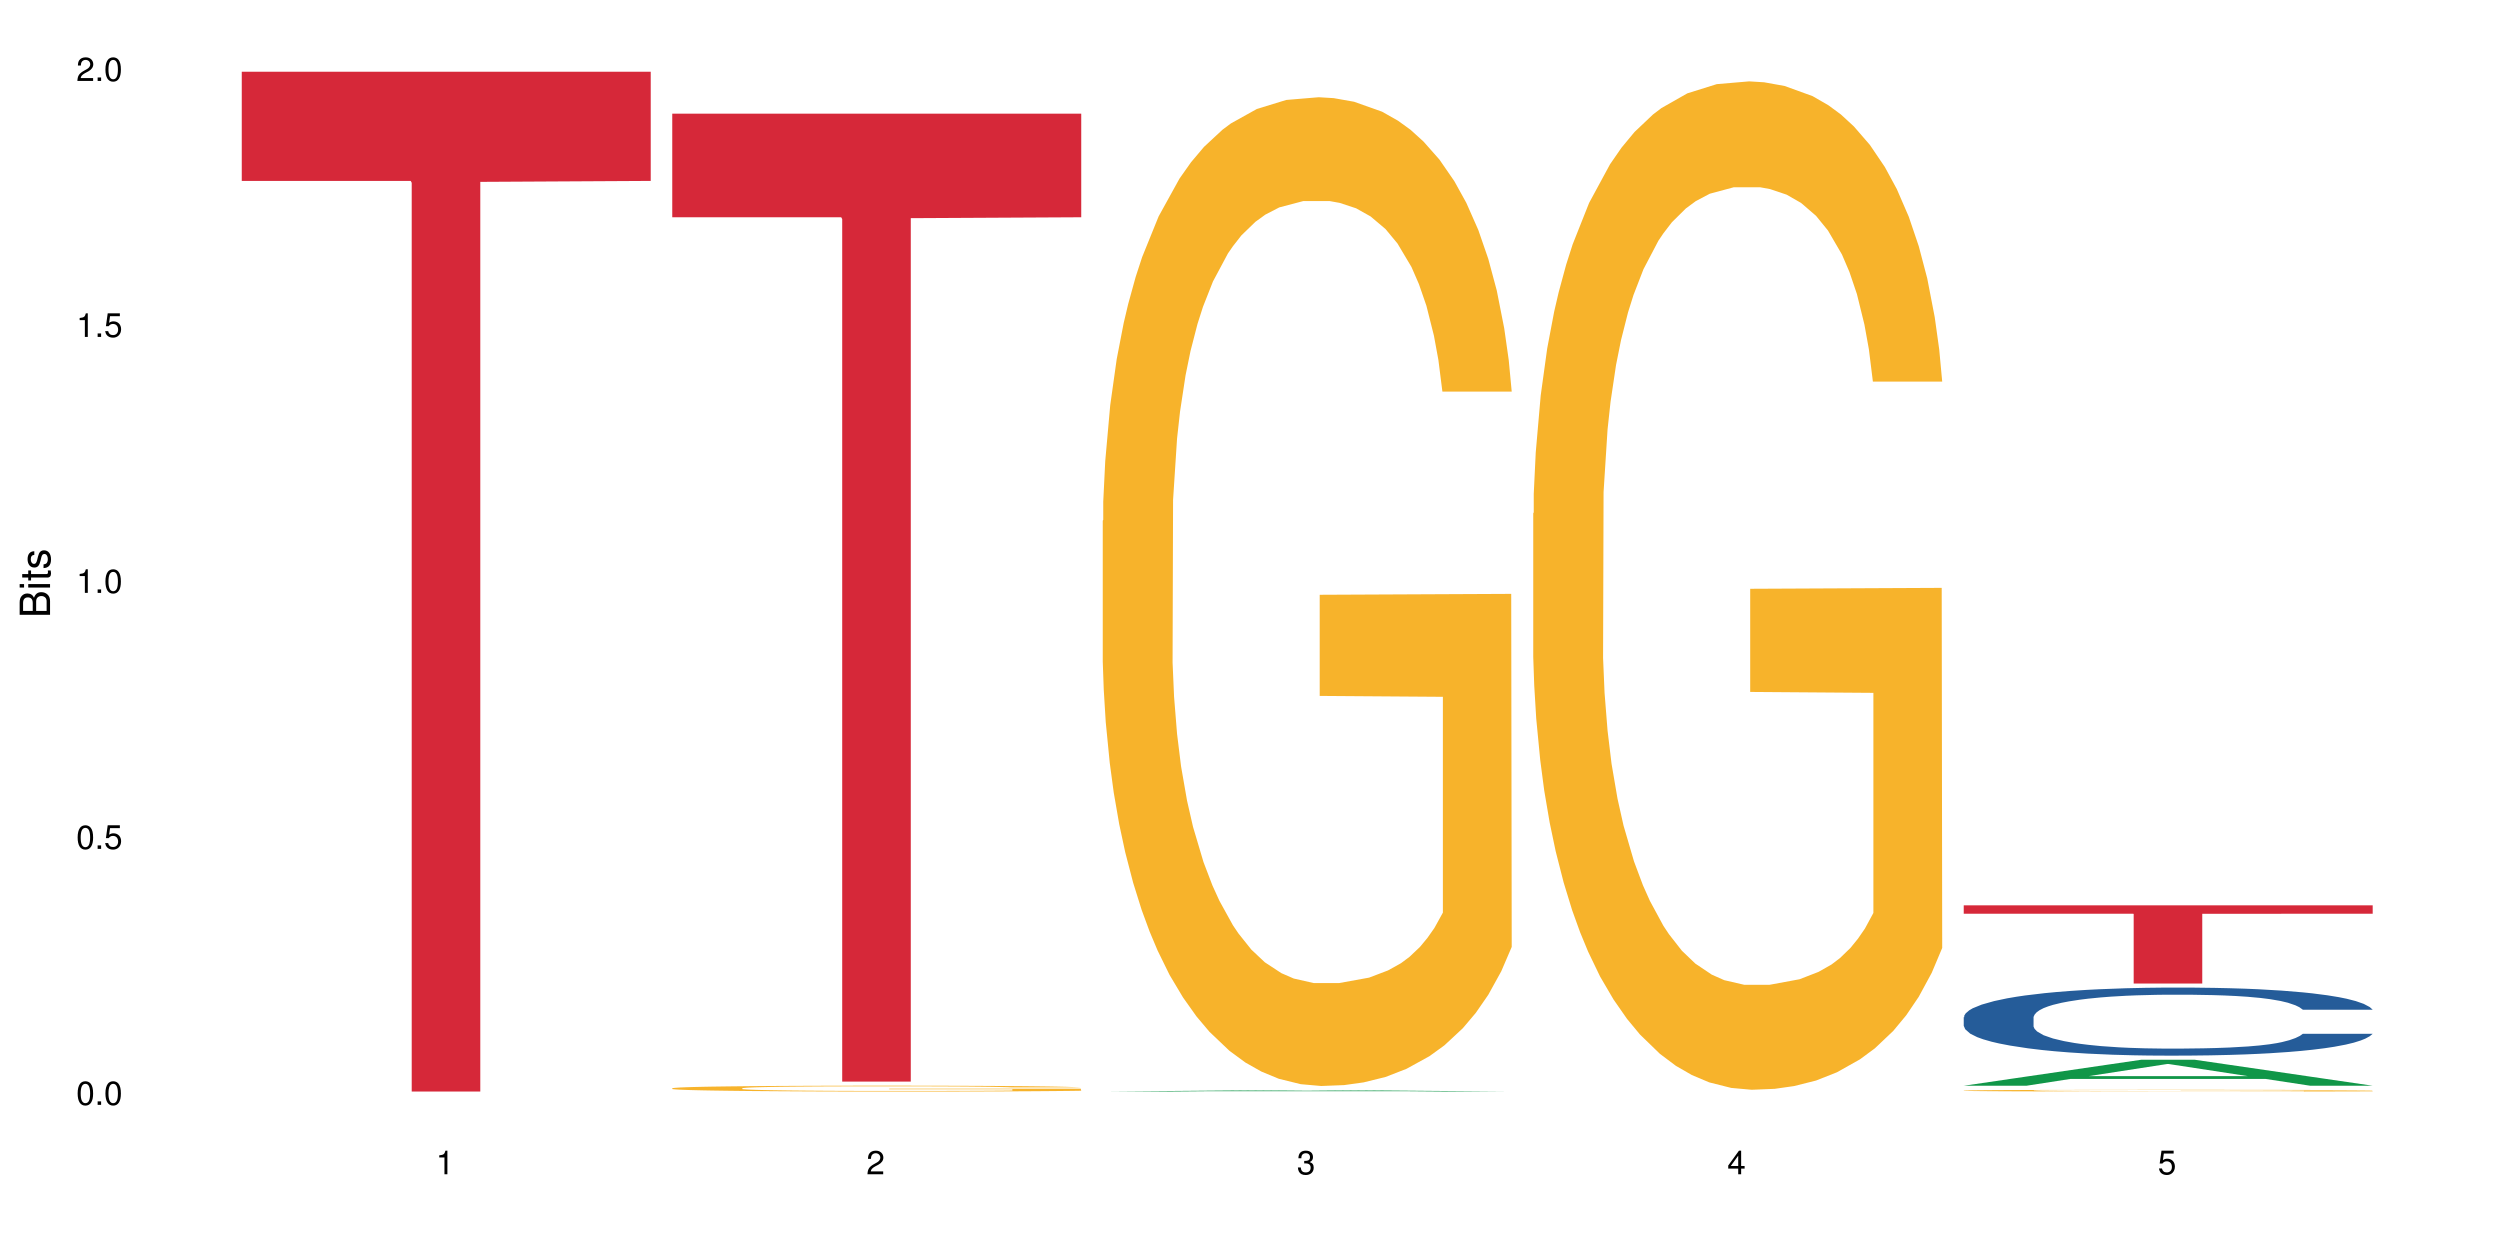 <?xml version="1.0" encoding="UTF-8"?>
<svg xmlns="http://www.w3.org/2000/svg" xmlns:xlink="http://www.w3.org/1999/xlink" width="720pt" height="360pt" viewBox="0 0 720 360" version="1.1">
<defs>
<g>
<symbol overflow="visible" id="glyph0-0">
<path style="stroke:none;" d=""/>
</symbol>
<symbol overflow="visible" id="glyph0-1">
<path style="stroke:none;" d="M 2.641 -6.797 C 2 -6.797 1.422 -6.531 1.078 -6.047 C 0.641 -5.453 0.406 -4.547 0.406 -3.297 C 0.406 -1 1.188 0.219 2.641 0.219 C 4.078 0.219 4.859 -1 4.859 -3.234 C 4.859 -4.562 4.656 -5.438 4.203 -6.047 C 3.844 -6.531 3.281 -6.797 2.641 -6.797 Z M 2.641 -6.047 C 3.547 -6.047 4 -5.125 4 -3.312 C 4 -1.375 3.562 -0.484 2.625 -0.484 C 1.734 -0.484 1.281 -1.422 1.281 -3.281 C 1.281 -5.141 1.734 -6.047 2.641 -6.047 Z M 2.641 -6.047 "/>
</symbol>
<symbol overflow="visible" id="glyph0-2">
<path style="stroke:none;" d="M 1.828 -1 L 0.828 -1 L 0.828 0 L 1.828 0 Z M 1.828 -1 "/>
</symbol>
<symbol overflow="visible" id="glyph0-3">
<path style="stroke:none;" d="M 4.562 -6.797 L 1.062 -6.797 L 0.547 -3.094 L 1.328 -3.094 C 1.719 -3.562 2.047 -3.734 2.578 -3.734 C 3.484 -3.734 4.062 -3.109 4.062 -2.094 C 4.062 -1.125 3.484 -0.531 2.578 -0.531 C 1.828 -0.531 1.375 -0.906 1.188 -1.672 L 0.328 -1.672 C 0.453 -1.109 0.547 -0.844 0.75 -0.594 C 1.125 -0.078 1.828 0.219 2.594 0.219 C 3.969 0.219 4.922 -0.781 4.922 -2.219 C 4.922 -3.562 4.031 -4.484 2.719 -4.484 C 2.25 -4.484 1.859 -4.359 1.469 -4.062 L 1.734 -5.969 L 4.562 -5.969 Z M 4.562 -6.797 "/>
</symbol>
<symbol overflow="visible" id="glyph0-4">
<path style="stroke:none;" d="M 2.484 -4.844 L 2.484 0 L 3.328 0 L 3.328 -6.797 L 2.766 -6.797 C 2.469 -5.75 2.281 -5.609 0.984 -5.453 L 0.984 -4.844 Z M 2.484 -4.844 "/>
</symbol>
<symbol overflow="visible" id="glyph0-5">
<path style="stroke:none;" d="M 4.859 -0.828 L 1.281 -0.828 C 1.359 -1.391 1.672 -1.75 2.5 -2.234 L 3.469 -2.75 C 4.406 -3.266 4.906 -3.969 4.906 -4.812 C 4.906 -5.375 4.672 -5.906 4.266 -6.266 C 3.859 -6.625 3.375 -6.797 2.719 -6.797 C 1.859 -6.797 1.219 -6.5 0.844 -5.922 C 0.609 -5.562 0.5 -5.125 0.484 -4.438 L 1.328 -4.438 C 1.359 -4.906 1.406 -5.188 1.531 -5.406 C 1.75 -5.812 2.188 -6.062 2.703 -6.062 C 3.469 -6.062 4.031 -5.516 4.031 -4.781 C 4.031 -4.25 3.719 -3.797 3.125 -3.438 L 2.234 -2.938 C 0.812 -2.141 0.406 -1.5 0.328 0 L 4.859 0 Z M 4.859 -0.828 "/>
</symbol>
<symbol overflow="visible" id="glyph0-6">
<path style="stroke:none;" d="M 2.125 -3.125 L 2.578 -3.125 C 3.516 -3.125 3.984 -2.703 3.984 -1.891 C 3.984 -1.031 3.469 -0.531 2.578 -0.531 C 1.656 -0.531 1.203 -0.984 1.156 -1.969 L 0.312 -1.969 C 0.344 -1.422 0.438 -1.078 0.609 -0.766 C 0.953 -0.109 1.625 0.219 2.547 0.219 C 3.953 0.219 4.859 -0.609 4.859 -1.906 C 4.859 -2.766 4.516 -3.25 3.703 -3.516 C 4.344 -3.766 4.656 -4.25 4.656 -4.938 C 4.656 -6.109 3.875 -6.797 2.578 -6.797 C 1.203 -6.797 0.484 -6.047 0.453 -4.609 L 1.297 -4.609 C 1.312 -5.016 1.344 -5.25 1.453 -5.453 C 1.641 -5.828 2.062 -6.062 2.594 -6.062 C 3.344 -6.062 3.797 -5.625 3.797 -4.906 C 3.797 -4.422 3.609 -4.141 3.25 -3.984 C 3.016 -3.891 2.719 -3.844 2.125 -3.844 Z M 2.125 -3.125 "/>
</symbol>
<symbol overflow="visible" id="glyph0-7">
<path style="stroke:none;" d="M 3.141 -1.625 L 3.141 0 L 3.984 0 L 3.984 -1.625 L 4.984 -1.625 L 4.984 -2.391 L 3.984 -2.391 L 3.984 -6.797 L 3.359 -6.797 L 0.266 -2.516 L 0.266 -1.625 Z M 3.141 -2.391 L 1 -2.391 L 3.141 -5.359 Z M 3.141 -2.391 "/>
</symbol>
<symbol overflow="visible" id="glyph1-0">
<path style="stroke:none;" d=""/>
</symbol>
<symbol overflow="visible" id="glyph1-1">
<path style="stroke:none;" d="M 0 -0.953 L 0 -4.891 C 0 -5.719 -0.234 -6.344 -0.734 -6.797 C -1.188 -7.234 -1.812 -7.469 -2.5 -7.469 C -3.547 -7.469 -4.188 -7 -4.625 -5.875 C -4.984 -6.672 -5.641 -7.094 -6.531 -7.094 C -7.156 -7.094 -7.734 -6.859 -8.141 -6.391 C -8.562 -5.938 -8.75 -5.344 -8.75 -4.5 L -8.75 -0.953 Z M -4.984 -2.062 L -7.766 -2.062 L -7.766 -4.219 C -7.766 -4.844 -7.688 -5.203 -7.453 -5.5 C -7.219 -5.812 -6.859 -5.969 -6.375 -5.969 C -5.906 -5.969 -5.531 -5.812 -5.297 -5.5 C -5.062 -5.203 -4.984 -4.844 -4.984 -4.219 Z M -0.984 -2.062 L -4 -2.062 L -4 -4.781 C -4 -5.328 -3.859 -5.688 -3.578 -5.953 C -3.297 -6.219 -2.922 -6.359 -2.484 -6.359 C -2.062 -6.359 -1.688 -6.219 -1.406 -5.953 C -1.109 -5.688 -0.984 -5.328 -0.984 -4.781 Z M -0.984 -2.062 "/>
</symbol>
<symbol overflow="visible" id="glyph1-2">
<path style="stroke:none;" d="M -6.281 -1.797 L -6.281 -0.797 L 0 -0.797 L 0 -1.797 Z M -8.75 -1.797 L -8.75 -0.797 L -7.484 -0.797 L -7.484 -1.797 Z M -8.75 -1.797 "/>
</symbol>
<symbol overflow="visible" id="glyph1-3">
<path style="stroke:none;" d="M -6.281 -3.047 L -6.281 -2.016 L -8.016 -2.016 L -8.016 -1.016 L -6.281 -1.016 L -6.281 -0.172 L -5.469 -0.172 L -5.469 -1.016 L -0.719 -1.016 C -0.078 -1.016 0.281 -1.453 0.281 -2.234 C 0.281 -2.469 0.25 -2.719 0.188 -3.047 L -0.641 -3.047 C -0.609 -2.922 -0.594 -2.766 -0.594 -2.562 C -0.594 -2.141 -0.719 -2.016 -1.156 -2.016 L -5.469 -2.016 L -5.469 -3.047 Z M -6.281 -3.047 "/>
</symbol>
<symbol overflow="visible" id="glyph1-4">
<path style="stroke:none;" d="M -4.531 -5.25 C -5.766 -5.25 -6.469 -4.422 -6.469 -2.969 C -6.469 -1.516 -5.719 -0.562 -4.547 -0.562 C -3.562 -0.562 -3.094 -1.062 -2.734 -2.562 L -2.516 -3.484 C -2.344 -4.188 -2.094 -4.469 -1.625 -4.469 C -1.047 -4.469 -0.641 -3.875 -0.641 -3 C -0.641 -2.453 -0.797 -2 -1.062 -1.75 C -1.25 -1.594 -1.422 -1.531 -1.875 -1.469 L -1.875 -0.406 C -0.422 -0.453 0.281 -1.266 0.281 -2.922 C 0.281 -4.5 -0.5 -5.516 -1.719 -5.516 C -2.656 -5.516 -3.172 -4.984 -3.469 -3.734 L -3.703 -2.766 C -3.891 -1.953 -4.156 -1.609 -4.594 -1.609 C -5.172 -1.609 -5.547 -2.125 -5.547 -2.938 C -5.547 -3.75 -5.203 -4.172 -4.531 -4.203 Z M -4.531 -5.25 "/>
</symbol>
</g>
</defs>
<g id="surface15667">
<rect x="0" y="0" width="720" height="360" style="fill:rgb(100%,100%,100%);fill-opacity:1;stroke:none;"/>
<path style=" stroke:none;fill-rule:nonzero;fill:rgb(83.922%,15.686%,22.353%);fill-opacity:1;" d="M 69.629 20.664 L 187.41 20.664 L 187.41 52.102 L 138.324 52.379 L 138.324 314.371 L 118.574 314.371 L 118.574 52.652 L 118.289 52.102 L 69.629 52.102 Z M 69.629 20.664 "/>
<path style=" stroke:none;fill-rule:nonzero;fill:rgb(96.863%,70.196%,16.863%);fill-opacity:1;" d="M 193.609 313.402 L 193.754 313.402 L 193.754 313.371 L 194.328 313.301 L 195.766 313.203 L 197.633 313.125 L 199.645 313.062 L 200.938 313.031 L 203.09 312.984 L 204.957 312.949 L 209.699 312.883 L 215.73 312.816 L 219.035 312.789 L 222.77 312.762 L 228.082 312.734 L 230.523 312.723 L 237.996 312.695 L 246.469 312.68 L 255.805 312.676 L 260.113 312.68 L 266.004 312.684 L 274.047 312.703 L 278.645 312.719 L 282.234 312.734 L 285.969 312.754 L 290.566 312.785 L 294.875 312.82 L 298.32 312.859 L 301.77 312.902 L 304.641 312.953 L 307.082 313.008 L 309.238 313.074 L 310.531 313.125 L 311.395 313.18 L 291.426 313.18 L 290.277 313.125 L 288.984 313.086 L 286.832 313.035 L 284.676 312.996 L 282.523 312.969 L 278.5 312.926 L 275.055 312.902 L 270.742 312.883 L 266.578 312.867 L 261.84 312.859 L 258.965 312.855 L 251.352 312.855 L 244.457 312.867 L 240.438 312.879 L 237.562 312.891 L 233.543 312.914 L 231.102 312.934 L 229.664 312.945 L 225.355 312.992 L 222.48 313.035 L 220.902 313.066 L 218.891 313.113 L 217.453 313.152 L 215.875 313.215 L 215.012 313.262 L 213.863 313.367 L 213.719 313.645 L 214.152 313.703 L 215.012 313.766 L 216.16 313.824 L 217.887 313.883 L 219.609 313.926 L 222.625 313.988 L 225.211 314.027 L 227.223 314.055 L 231.102 314.094 L 232.68 314.109 L 236.414 314.137 L 240.293 314.16 L 245.031 314.176 L 248.625 314.188 L 254.367 314.195 L 261.695 314.195 L 270.312 314.184 L 275.77 314.172 L 279.504 314.16 L 281.949 314.148 L 284.965 314.133 L 287.117 314.117 L 289.129 314.102 L 291.57 314.074 L 291.57 313.703 L 256.094 313.703 L 256.094 313.527 L 311.25 313.527 L 311.395 314.133 L 308.375 314.176 L 304.641 314.215 L 301.051 314.246 L 297.316 314.273 L 292.004 314.301 L 287.691 314.32 L 281.086 314.34 L 275.055 314.355 L 268.734 314.363 L 263.133 314.367 L 256.523 314.371 L 250.633 314.367 L 244.316 314.359 L 239.289 314.348 L 234.691 314.332 L 230.094 314.309 L 224.348 314.277 L 220.613 314.25 L 216.734 314.219 L 212.859 314.18 L 209.41 314.137 L 207.113 314.105 L 204.812 314.07 L 202.371 314.023 L 200.074 313.969 L 198.352 313.922 L 196.77 313.867 L 195.621 313.816 L 194.473 313.746 L 193.898 313.691 L 193.609 313.645 Z M 193.609 313.402 "/>
<path style=" stroke:none;fill-rule:nonzero;fill:rgb(83.922%,15.686%,22.353%);fill-opacity:1;" d="M 193.609 32.73 L 311.395 32.73 L 311.395 62.57 L 262.305 62.832 L 262.305 311.496 L 242.555 311.496 L 242.555 63.094 L 242.27 62.57 L 193.609 62.57 Z M 193.609 32.73 "/>
<path style=" stroke:none;fill-rule:nonzero;fill:rgb(6.275%,58.824%,28.235%);fill-opacity:1;" d="M 317.594 314.371 L 317.719 314.371 L 368.68 313.945 L 384.16 313.945 L 435.375 314.371 L 417.379 314.371 L 404.543 314.262 L 348.297 314.262 L 335.711 314.371 L 317.594 314.371 L 353.707 314.215 L 399.387 314.215 L 376.609 314.016 L 376.105 314.016 L 353.582 314.215 L 353.707 314.215 Z M 317.594 314.371 "/>
<path style=" stroke:none;fill-rule:nonzero;fill:rgb(96.863%,70.196%,16.863%);fill-opacity:1;" d="M 317.594 149.969 L 317.734 149.711 L 317.734 144.508 L 318.309 132.805 L 319.746 116.684 L 321.613 103.422 L 323.625 93.02 L 324.918 87.555 L 327.07 79.754 L 328.938 74.035 L 333.68 62.332 L 339.711 51.41 L 343.016 46.727 L 346.75 42.305 L 352.066 37.363 L 354.508 35.543 L 361.977 31.383 L 370.449 28.785 L 379.785 28.004 L 384.098 28.262 L 389.984 29.305 L 398.027 32.164 L 402.625 34.766 L 406.215 37.363 L 409.949 40.746 L 414.547 45.945 L 418.855 52.188 L 422.305 58.43 L 425.75 66.23 L 428.625 74.555 L 431.066 83.656 L 433.219 94.578 L 434.512 103.68 L 435.375 112.781 L 415.41 112.781 L 414.258 103.68 L 412.969 96.66 L 410.812 88.078 L 408.656 81.836 L 406.504 76.895 L 402.48 70.133 L 399.035 65.973 L 394.727 62.332 L 390.559 59.992 L 385.82 58.43 L 382.945 57.91 L 375.336 57.91 L 368.441 59.73 L 364.418 61.812 L 361.547 63.891 L 357.523 67.793 L 355.082 70.914 L 353.645 72.992 L 349.336 81.055 L 346.465 88.336 L 344.883 93.277 L 342.871 101.078 L 341.438 108.102 L 339.855 118.504 L 338.992 126.305 L 337.844 143.988 L 337.703 190.801 L 338.133 200.684 L 338.992 211.344 L 340.145 220.707 L 341.867 230.59 L 343.59 238.129 L 346.605 248.273 L 349.191 255.035 L 351.203 259.453 L 355.082 266.477 L 356.66 268.816 L 360.395 273.496 L 364.273 277.141 L 369.016 280.258 L 372.605 281.82 L 378.352 283.121 L 385.676 283.121 L 394.293 281.559 L 399.754 279.48 L 403.488 277.398 L 405.93 275.578 L 408.945 272.719 L 411.102 270.117 L 413.109 267.258 L 415.551 262.836 L 415.551 200.684 L 380.074 200.422 L 380.074 171.297 L 435.23 171.035 L 435.375 272.719 L 432.359 279.738 L 428.625 286.5 L 425.031 291.703 L 421.297 296.121 L 415.984 301.062 L 411.676 304.184 L 405.066 307.824 L 399.035 310.168 L 392.715 311.727 L 387.113 312.508 L 380.504 312.766 L 374.617 312.246 L 368.297 310.688 L 363.27 308.605 L 358.672 306.004 L 354.074 302.625 L 348.332 297.164 L 344.598 292.742 L 340.719 287.281 L 336.84 280.781 L 333.391 273.758 L 331.094 268.297 L 328.797 262.055 L 326.355 254.254 L 324.055 245.41 L 322.332 237.352 L 320.754 228.246 L 319.602 219.664 L 318.453 207.965 L 317.879 198.602 L 317.594 190.539 Z M 317.594 149.969 "/>
<path style=" stroke:none;fill-rule:nonzero;fill:rgb(96.863%,70.196%,16.863%);fill-opacity:1;" d="M 441.574 147.824 L 441.719 147.559 L 441.719 142.254 L 442.293 130.32 L 443.727 113.875 L 445.594 100.348 L 447.605 89.738 L 448.898 84.172 L 451.055 76.215 L 452.922 70.379 L 457.66 58.445 L 463.695 47.305 L 466.996 42.531 L 470.73 38.023 L 476.047 32.984 L 478.488 31.125 L 485.957 26.883 L 494.434 24.23 L 503.77 23.434 L 508.078 23.699 L 513.965 24.762 L 522.012 27.68 L 526.605 30.332 L 530.199 32.984 L 533.934 36.43 L 538.527 41.734 L 542.836 48.102 L 546.285 54.465 L 549.73 62.422 L 552.605 70.91 L 555.047 80.191 L 557.199 91.332 L 558.492 100.613 L 559.355 109.898 L 539.391 109.898 L 538.242 100.613 L 536.949 93.453 L 534.793 84.699 L 532.641 78.336 L 530.484 73.297 L 526.461 66.398 L 523.016 62.156 L 518.707 58.445 L 514.539 56.059 L 509.801 54.465 L 506.93 53.934 L 499.316 53.934 L 492.422 55.793 L 488.398 57.914 L 485.527 60.035 L 481.504 64.012 L 479.062 67.195 L 477.625 69.316 L 473.316 77.539 L 470.445 84.965 L 468.863 90.004 L 466.852 97.961 L 465.418 105.121 L 463.836 115.73 L 462.977 123.688 L 461.828 141.723 L 461.684 189.465 L 462.113 199.543 L 462.977 210.414 L 464.125 219.965 L 465.848 230.043 L 467.57 237.734 L 470.59 248.078 L 473.172 254.973 L 475.184 259.48 L 479.062 266.641 L 480.645 269.027 L 484.379 273.805 L 488.254 277.516 L 492.996 280.699 L 496.586 282.289 L 502.332 283.617 L 509.656 283.617 L 518.277 282.023 L 523.734 279.902 L 527.469 277.781 L 529.91 275.926 L 532.926 273.008 L 535.082 270.355 L 537.094 267.438 L 539.535 262.93 L 539.535 199.543 L 504.055 199.277 L 504.055 169.57 L 559.211 169.305 L 559.355 273.008 L 556.34 280.168 L 552.605 287.062 L 549.016 292.367 L 545.277 296.879 L 539.965 301.918 L 535.656 305.098 L 529.047 308.812 L 523.016 311.199 L 516.695 312.789 L 511.094 313.586 L 504.488 313.852 L 498.598 313.32 L 492.277 311.73 L 487.25 309.609 L 482.652 306.957 L 478.059 303.508 L 472.312 297.938 L 468.578 293.43 L 464.699 287.859 L 460.82 281.23 L 457.375 274.07 L 455.074 268.5 L 452.777 262.133 L 450.336 254.176 L 448.035 245.16 L 446.312 236.938 L 444.734 227.656 L 443.586 218.902 L 442.434 206.969 L 441.859 197.418 L 441.574 189.199 Z M 441.574 147.824 "/>
<path style=" stroke:none;fill-rule:nonzero;fill:rgb(6.275%,58.824%,28.235%);fill-opacity:1;" d="M 565.555 312.684 L 565.68 312.676 L 616.645 305.211 L 632.121 305.211 L 683.336 312.691 L 665.344 312.691 L 652.508 310.738 L 596.258 310.738 L 583.676 312.684 L 565.555 312.684 L 601.668 309.93 L 647.348 309.922 L 624.57 306.434 L 624.32 306.426 L 624.07 306.445 L 601.543 309.922 L 601.668 309.93 Z M 565.555 312.684 "/>
<path style=" stroke:none;fill-rule:nonzero;fill:rgb(14.51%,36.078%,60%);fill-opacity:1;" d="M 565.555 292.965 L 565.699 292.945 L 565.699 292.516 L 566.129 291.836 L 567.133 290.977 L 568.141 290.383 L 570.727 289.328 L 574.316 288.309 L 578.051 287.52 L 580.781 287.055 L 583.223 286.695 L 588.824 286.031 L 592.414 285.691 L 596.293 285.387 L 601.031 285.082 L 604.48 284.906 L 612.238 284.617 L 617.98 284.492 L 622.434 284.438 L 632.059 284.438 L 637.805 284.512 L 641.969 284.602 L 646.566 284.742 L 650.445 284.906 L 657.195 285.301 L 663.227 285.801 L 665.957 286.086 L 670.266 286.641 L 673.57 287.18 L 675.867 287.645 L 678.453 288.309 L 680.75 289.113 L 682.477 290.027 L 683.336 290.797 L 663.227 290.797 L 662.223 290.082 L 661.074 289.523 L 658.918 288.789 L 656.766 288.273 L 653.746 287.754 L 651.02 287.41 L 647.285 287.07 L 643.98 286.855 L 640.535 286.695 L 637.23 286.59 L 630.91 286.48 L 623.586 286.48 L 620.855 286.516 L 615.254 286.66 L 612.238 286.785 L 607.926 287.035 L 604.91 287.27 L 601.32 287.625 L 598.879 287.93 L 595.863 288.398 L 593.707 288.809 L 591.266 289.398 L 589.828 289.848 L 588.535 290.348 L 587.387 290.941 L 586.527 291.566 L 585.953 292.23 L 585.664 292.875 L 585.664 295.648 L 585.953 296.293 L 586.668 297.047 L 588.535 298.137 L 591.266 299.086 L 594.426 299.84 L 597.441 300.379 L 599.164 300.629 L 601.465 300.914 L 605.055 301.273 L 610.227 301.629 L 613.242 301.773 L 617.84 301.918 L 622.578 301.988 L 628.898 301.988 L 634.5 301.918 L 638.234 301.828 L 642.113 301.684 L 647.43 301.379 L 650.73 301.094 L 653.605 300.754 L 655.758 300.414 L 657.195 300.125 L 659.352 299.57 L 661.074 298.961 L 662.367 298.336 L 663.227 297.727 L 683.336 297.727 L 682.477 298.441 L 681.184 299.141 L 679.891 299.66 L 677.879 300.289 L 675.582 300.844 L 672.277 301.469 L 669.547 301.883 L 665.957 302.328 L 662.652 302.668 L 659.062 302.973 L 653.746 303.332 L 650.301 303.512 L 646.566 303.672 L 642.113 303.816 L 636.512 303.941 L 630.48 304.012 L 624.875 304.031 L 618.844 303.996 L 614.391 303.922 L 608.504 303.762 L 601.176 303.438 L 595.863 303.098 L 591.695 302.758 L 588.105 302.402 L 584.082 301.918 L 578.914 301.129 L 575.754 300.52 L 573.598 300.02 L 571.156 299.32 L 569.434 298.695 L 567.422 297.691 L 565.984 296.418 L 565.555 295.434 Z M 565.555 292.965 "/>
<path style=" stroke:none;fill-rule:nonzero;fill:rgb(96.863%,70.196%,16.863%);fill-opacity:1;" d="M 565.555 314.086 L 565.699 314.082 L 565.699 314.074 L 566.273 314.055 L 567.711 314.027 L 569.578 314.004 L 571.586 313.984 L 572.879 313.973 L 575.035 313.961 L 576.902 313.949 L 581.641 313.93 L 587.676 313.91 L 590.977 313.902 L 594.715 313.895 L 600.027 313.887 L 602.469 313.883 L 609.938 313.875 L 618.414 313.871 L 637.949 313.871 L 645.992 313.875 L 650.586 313.883 L 654.18 313.887 L 657.914 313.891 L 662.508 313.902 L 666.82 313.914 L 670.266 313.922 L 673.715 313.938 L 676.586 313.953 L 679.027 313.969 L 681.184 313.988 L 682.477 314.004 L 683.336 314.02 L 663.371 314.02 L 662.223 314.004 L 660.93 313.992 L 658.773 313.977 L 656.621 313.965 L 654.465 313.957 L 650.445 313.945 L 646.996 313.938 L 642.688 313.93 L 638.523 313.926 L 633.781 313.922 L 623.297 313.922 L 616.402 313.926 L 612.379 313.93 L 609.508 313.934 L 605.484 313.941 L 603.043 313.945 L 601.609 313.949 L 597.297 313.965 L 594.426 313.977 L 592.848 313.984 L 590.836 314 L 589.398 314.012 L 587.82 314.027 L 586.957 314.043 L 585.809 314.074 L 585.664 314.156 L 586.094 314.172 L 586.957 314.191 L 588.105 314.207 L 589.828 314.227 L 591.555 314.238 L 594.57 314.258 L 597.156 314.27 L 599.164 314.277 L 603.043 314.289 L 604.625 314.293 L 608.359 314.301 L 612.238 314.309 L 616.977 314.312 L 620.566 314.316 L 626.312 314.32 L 633.637 314.32 L 642.258 314.316 L 647.715 314.312 L 651.449 314.309 L 653.891 314.305 L 656.906 314.301 L 659.062 314.297 L 661.074 314.289 L 663.516 314.281 L 663.516 314.172 L 628.035 314.172 L 628.035 314.121 L 683.195 314.121 L 683.336 314.301 L 680.32 314.312 L 676.586 314.324 L 672.996 314.332 L 669.262 314.34 L 663.945 314.352 L 659.637 314.355 L 653.031 314.363 L 646.996 314.367 L 640.676 314.367 L 635.074 314.371 L 622.578 314.371 L 616.258 314.367 L 611.23 314.363 L 606.637 314.359 L 602.039 314.352 L 596.293 314.344 L 592.559 314.336 L 584.801 314.312 L 581.355 314.301 L 579.055 314.293 L 576.758 314.281 L 574.316 314.27 L 572.02 314.254 L 570.293 314.238 L 568.715 314.223 L 567.566 314.207 L 566.418 314.188 L 565.844 314.168 L 565.555 314.156 Z M 565.555 314.086 "/>
<path style=" stroke:none;fill-rule:nonzero;fill:rgb(83.922%,15.686%,22.353%);fill-opacity:1;" d="M 565.555 260.742 L 683.336 260.742 L 683.336 263.152 L 634.25 263.176 L 634.25 283.258 L 614.5 283.258 L 614.5 263.195 L 614.215 263.152 L 565.555 263.152 Z M 565.555 260.742 "/>
<g style="fill:rgb(0%,0%,0%);fill-opacity:1;">
  <use xlink:href="#glyph0-1" x="21.957" y="318.198"/>
  <use xlink:href="#glyph0-2" x="27.291" y="318.198"/>
  <use xlink:href="#glyph0-1" x="29.958" y="318.198"/>
</g>
<g style="fill:rgb(0%,0%,0%);fill-opacity:1;">
  <use xlink:href="#glyph0-1" x="21.957" y="244.476"/>
  <use xlink:href="#glyph0-2" x="27.291" y="244.476"/>
  <use xlink:href="#glyph0-3" x="29.958" y="244.476"/>
</g>
<g style="fill:rgb(0%,0%,0%);fill-opacity:1;">
  <use xlink:href="#glyph0-4" x="21.957" y="170.753"/>
  <use xlink:href="#glyph0-2" x="27.291" y="170.753"/>
  <use xlink:href="#glyph0-1" x="29.958" y="170.753"/>
</g>
<g style="fill:rgb(0%,0%,0%);fill-opacity:1;">
  <use xlink:href="#glyph0-4" x="21.957" y="97.034"/>
  <use xlink:href="#glyph0-2" x="27.291" y="97.034"/>
  <use xlink:href="#glyph0-3" x="29.958" y="97.034"/>
</g>
<g style="fill:rgb(0%,0%,0%);fill-opacity:1;">
  <use xlink:href="#glyph0-5" x="21.957" y="23.312"/>
  <use xlink:href="#glyph0-2" x="27.291" y="23.312"/>
  <use xlink:href="#glyph0-1" x="29.958" y="23.312"/>
</g>
<g style="fill:rgb(0%,0%,0%);fill-opacity:1;">
  <use xlink:href="#glyph0-4" x="125.52" y="338.19"/>
</g>
<g style="fill:rgb(0%,0%,0%);fill-opacity:1;">
  <use xlink:href="#glyph0-5" x="249.5" y="338.19"/>
</g>
<g style="fill:rgb(0%,0%,0%);fill-opacity:1;">
  <use xlink:href="#glyph0-6" x="373.484" y="338.19"/>
</g>
<g style="fill:rgb(0%,0%,0%);fill-opacity:1;">
  <use xlink:href="#glyph0-7" x="497.465" y="338.19"/>
</g>
<g style="fill:rgb(0%,0%,0%);fill-opacity:1;">
  <use xlink:href="#glyph0-3" x="621.445" y="338.19"/>
</g>
<g style="fill:rgb(0%,0%,0%);fill-opacity:1;">
  <use xlink:href="#glyph1-1" x="14.412" y="178.016"/>
  <use xlink:href="#glyph1-2" x="14.412" y="170.012"/>
  <use xlink:href="#glyph1-3" x="14.412" y="167.348"/>
  <use xlink:href="#glyph1-4" x="14.412" y="164.012"/>
</g>
</g>
</svg>
